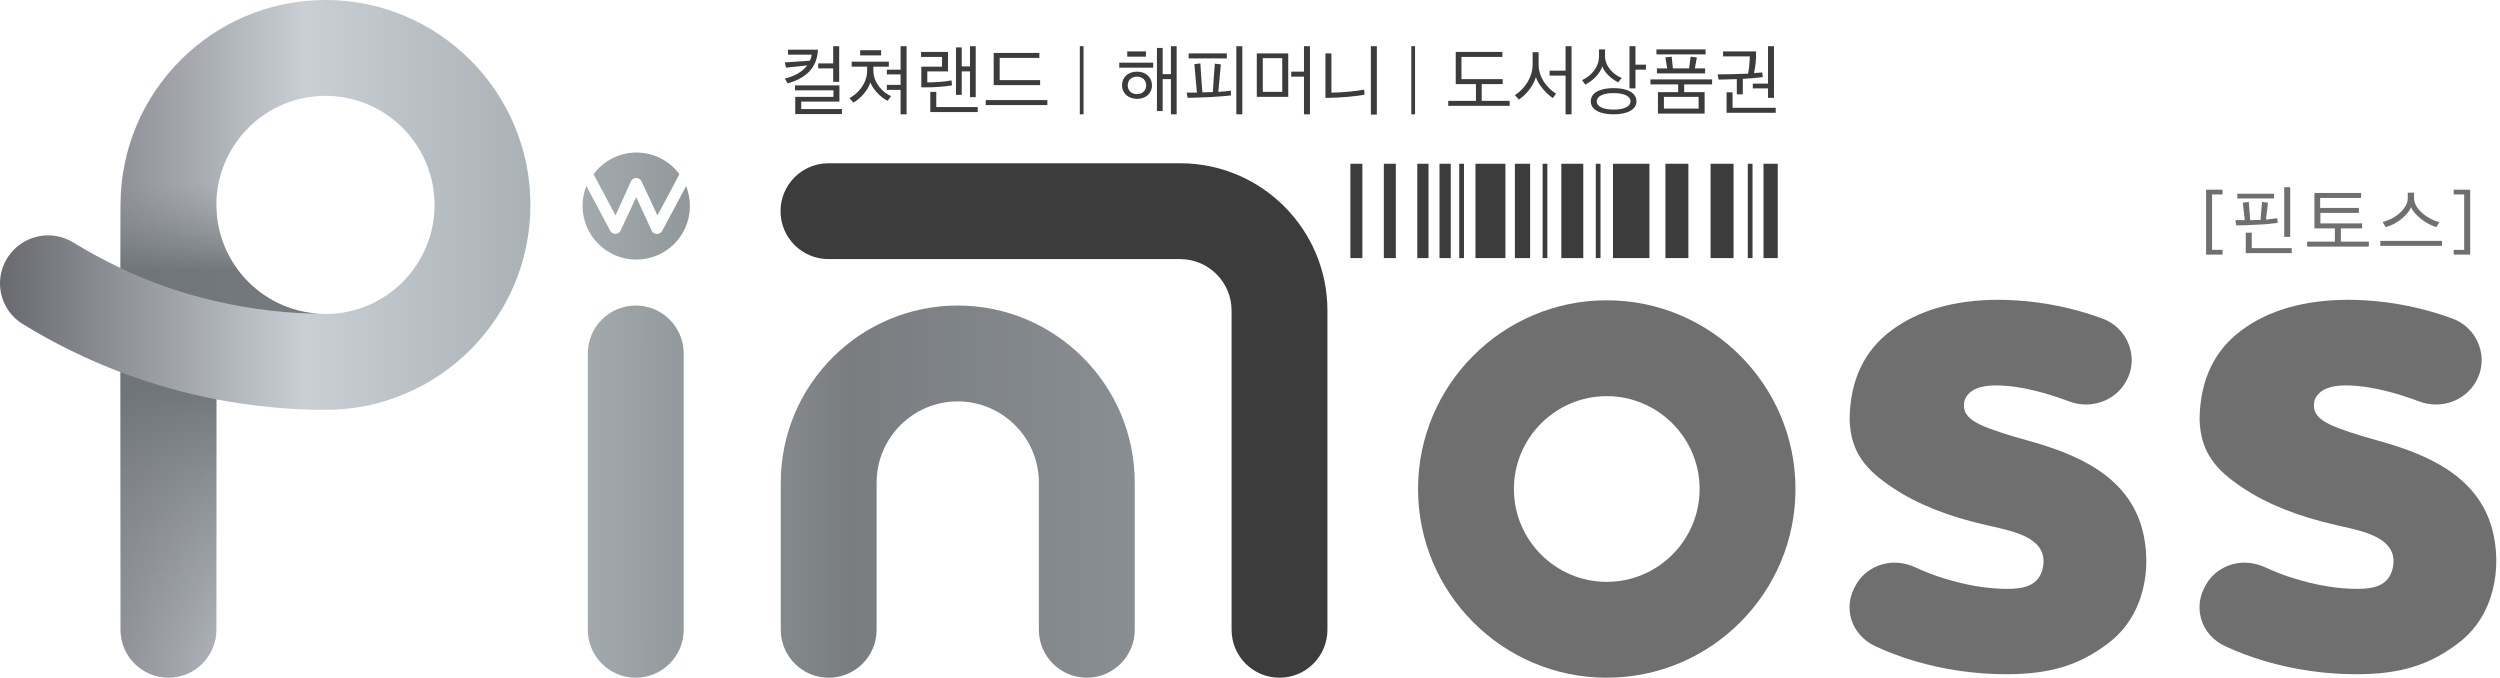 <svg width="166" height="45" viewBox="0 0 166 45" fill="none" xmlns="http://www.w3.org/2000/svg">
<path d="M21.611 0C14.103 0 8.003 6.099 8.003 13.608V17.801C6.926 17.287 5.882 16.724 4.854 16.094C3.363 15.182 1.407 15.646 0.479 17.138C-0.45 18.63 0.014 20.602 1.506 21.514C3.578 22.79 5.749 23.851 8.003 24.713V41.818C8.003 43.575 9.429 45 11.186 45C12.943 45 14.368 43.575 14.368 41.818V26.519C16.738 26.967 19.158 27.215 21.611 27.215C29.119 27.215 35.219 21.116 35.219 13.608C35.219 6.099 29.119 0 21.611 0ZM21.611 20.851C17.617 20.851 14.368 17.602 14.368 13.608C14.368 9.613 17.617 6.365 21.611 6.365C25.606 6.365 28.854 9.613 28.854 13.608C28.854 17.602 25.606 20.851 21.611 20.851Z" fill="url(#paint0_linear_144_2113)"/>
<path d="M41.898 12.033C41.965 11.9 42.097 11.818 42.246 11.818C42.395 11.818 42.528 11.9 42.594 12.033L43.655 14.304L45.114 11.569C44.467 10.691 43.423 10.127 42.263 10.127C41.103 10.127 40.059 10.691 39.412 11.569L40.871 14.304L41.898 12.033Z" fill="url(#paint1_linear_144_2113)"/>
<path d="M63.594 20.287C57.114 20.287 51.843 25.558 51.843 32.038V41.818C51.843 43.574 53.268 45 55.025 45C56.782 45 58.208 43.574 58.208 41.818V32.038C58.208 29.072 60.627 26.652 63.594 26.652C66.561 26.652 68.981 29.072 68.981 32.038V41.818C68.981 43.574 70.407 45 72.163 45C73.92 45 75.346 43.574 75.346 41.818V32.038C75.346 25.558 70.075 20.287 63.594 20.287Z" fill="url(#paint2_linear_144_2113)"/>
<path d="M42.213 20.287C40.456 20.287 39.031 21.712 39.031 23.469V41.818C39.031 43.574 40.456 45 42.213 45C43.97 45 45.396 43.574 45.396 41.818V23.469C45.396 21.712 43.97 20.287 42.213 20.287Z" fill="url(#paint3_linear_144_2113)"/>
<path d="M43.606 15.53C43.456 15.53 43.324 15.447 43.274 15.315L42.246 13.094L41.202 15.315C41.136 15.447 41.003 15.53 40.871 15.53C40.871 15.53 40.871 15.53 40.854 15.53C40.722 15.53 40.589 15.447 40.523 15.331L38.932 12.348C38.766 12.762 38.683 13.193 38.683 13.674C38.683 15.629 40.274 17.237 42.246 17.237C44.219 17.237 45.81 15.646 45.81 13.674C45.81 13.21 45.711 12.762 45.561 12.348L43.97 15.331C43.887 15.464 43.755 15.547 43.606 15.53Z" fill="url(#paint4_linear_144_2113)"/>
<path opacity="0.9" d="M8.003 41.818C8.003 43.575 9.429 45 11.186 45C12.943 45 14.368 43.575 14.368 41.818V26.52C12.197 26.105 10.075 25.492 8.003 24.713V41.818Z" fill="url(#paint5_linear_144_2113)"/>
<path opacity="0.9" d="M14.368 13.608C14.368 11.851 12.943 10.426 11.186 10.426C9.429 10.426 8.003 11.851 8.003 13.608V17.802C8.269 17.918 8.534 18.05 8.799 18.166C10.589 18.962 12.462 19.575 14.368 20.006C16.722 20.553 19.158 20.835 21.611 20.835C17.617 20.851 14.368 17.603 14.368 13.608Z" fill="url(#paint6_linear_144_2113)"/>
<path d="M106.688 45C99.777 45 94.158 39.381 94.158 32.47C94.158 25.558 99.777 19.939 106.688 19.939C113.6 19.939 119.219 25.558 119.219 32.47C119.219 39.381 113.6 45 106.688 45ZM106.688 26.304C103.291 26.304 100.523 29.072 100.523 32.47C100.523 35.868 103.291 38.636 106.688 38.636C110.086 38.636 112.854 35.868 112.854 32.47C112.854 29.072 110.086 26.304 106.688 26.304Z" fill="#6F6F6F"/>
<path d="M142.241 35.122C141.263 31.525 137.799 30.116 134.534 29.221C133.224 28.857 132.197 28.525 131.517 28.21C130.788 27.879 130.407 27.464 130.407 26.967V26.884C130.407 26.503 130.606 26.188 130.97 25.939C131.335 25.707 131.865 25.591 132.545 25.591C133.556 25.591 134.733 25.807 136.025 26.188C136.473 26.321 136.937 26.486 137.385 26.652C138.827 27.199 140.451 26.636 141.18 25.31C141.595 24.564 141.661 23.718 141.362 22.906C141.064 22.078 140.401 21.431 139.556 21.133C139.059 20.95 138.528 20.785 137.998 20.636C136.241 20.155 134.434 19.906 132.628 19.906C129.744 19.923 127.374 20.602 125.583 21.945C123.793 23.271 122.865 25.227 122.815 27.746V27.829C122.865 30.067 123.943 31.227 125.65 32.37C127.274 33.464 129.362 34.293 131.849 34.856C132.031 34.906 132.213 34.939 132.429 34.989C133.871 35.321 136.042 35.801 135.644 37.707C135.379 38.934 134.318 39.1 133.291 39.1C131.981 39.1 130.572 38.868 129.081 38.404C128.418 38.205 127.755 37.939 127.108 37.641C126.694 37.459 126.246 37.359 125.815 37.359C124.821 37.359 123.86 37.84 123.313 38.702L123.246 38.818C122.816 39.514 122.699 40.31 122.915 41.089C123.147 41.884 123.727 42.531 124.49 42.895C125.335 43.293 126.23 43.624 127.125 43.89C129.097 44.47 131.136 44.768 133.208 44.768H133.224C136.075 44.768 138.031 44.188 139.937 42.746C142.456 40.89 142.904 37.591 142.241 35.122Z" fill="#6F6F6F"/>
<path d="M165.479 35.122C164.501 31.525 161.037 30.116 157.771 29.221C156.462 28.857 155.434 28.525 154.755 28.21C154.026 27.879 153.644 27.464 153.644 26.967V26.884C153.644 26.503 153.843 26.188 154.208 25.939C154.573 25.707 155.103 25.591 155.782 25.591C156.793 25.591 157.97 25.807 159.263 26.188C159.711 26.321 160.175 26.486 160.622 26.652C162.064 27.199 163.689 26.636 164.418 25.31C164.832 24.564 164.898 23.718 164.6 22.906C164.302 22.078 163.639 21.431 162.793 21.133C162.296 20.95 161.766 20.785 161.235 20.636C159.479 20.155 157.672 19.906 155.865 19.906C152.981 19.923 150.611 20.602 148.821 21.945C147.031 23.271 146.103 25.227 146.053 27.746V27.829C146.103 30.067 147.18 31.227 148.887 32.37C150.512 33.464 152.6 34.293 155.086 34.856C155.269 34.906 155.451 34.939 155.666 34.989C157.108 35.321 159.28 35.801 158.882 37.707C158.617 38.934 157.556 39.1 156.528 39.1C155.219 39.1 153.81 38.868 152.318 38.404C151.655 38.205 150.992 37.939 150.346 37.641C149.932 37.459 149.484 37.359 149.053 37.359C148.059 37.359 147.097 37.84 146.55 38.702L146.484 38.818C146.053 39.514 145.937 40.31 146.153 41.089C146.385 41.884 146.948 42.531 147.727 42.895C148.572 43.293 149.468 43.624 150.363 43.89C152.335 44.47 154.374 44.768 156.445 44.768H156.462C159.313 44.768 161.269 44.188 163.175 42.746C165.694 40.89 166.142 37.591 165.479 35.122Z" fill="#6F6F6F"/>
<path d="M146.484 12.597H147.578V12.912H146.882V16.591H147.578V16.906H146.484V12.597Z" fill="#6F6F6F"/>
<path d="M151.241 14.801C150.909 14.851 150.396 14.9 149.898 14.917C149.401 14.95 148.887 14.967 148.49 14.967L148.423 14.618C148.622 14.618 148.838 14.618 149.053 14.618C149.003 14.237 148.97 13.839 148.92 13.458L149.318 13.409L149.418 14.618C149.617 14.618 149.815 14.602 149.998 14.602C150.031 14.602 150.064 14.602 150.097 14.602C150.13 14.204 150.164 13.806 150.197 13.409L150.594 13.458L150.462 14.585C150.76 14.536 151.025 14.519 151.208 14.486L151.241 14.801ZM148.556 13.177V12.862H150.992V13.177H148.556ZM149.119 16.806V15.447H149.517V16.475H152.169V16.806H149.119ZM151.672 15.729V12.431H152.07V15.729H151.672Z" fill="#6F6F6F"/>
<path d="M154.075 14.137V14.834H156.843V15.165H155.434V16.044H157.291V16.375H153.197V16.044H155.036V15.165H153.677V12.812H156.777V13.143H154.059V13.806H156.628V14.137H154.075Z" fill="#6F6F6F"/>
<path d="M158.053 16.325V15.994H162.147V16.325H158.053ZM161.766 15.082C161.003 14.85 160.274 14.204 160.092 13.756C159.926 14.22 159.213 14.867 158.417 15.082L158.202 14.734C158.948 14.585 159.876 13.889 159.876 13.16V12.795H160.29V13.16C160.29 13.905 161.285 14.602 161.981 14.751L161.766 15.082Z" fill="#6F6F6F"/>
<path d="M162.926 16.591H163.622V12.912H162.926V12.597H164.02V16.906H162.926V16.591Z" fill="#6F6F6F"/>
<path d="M84.959 45C83.202 45 81.777 43.575 81.777 41.818V20.619C81.777 18.746 80.252 17.204 78.362 17.204H55.009C53.252 17.204 51.827 15.779 51.827 14.022C51.827 12.265 53.252 10.84 55.009 10.84H78.362C83.749 10.84 88.141 15.216 88.141 20.619V41.818C88.141 43.575 86.716 45 84.959 45Z" fill="#3C3C3C"/>
<path d="M92.683 17.138H91.887V10.873H92.683V17.138ZM90.462 17.138H89.666V10.873H90.462V17.138ZM96.329 17.138H95.583V10.873H96.329V17.138ZM94.854 17.138H94.108V10.873H94.854V17.138ZM115.108 17.138H113.583V10.873H115.108V17.138ZM112.108 17.138H110.583V10.873H112.108V17.138ZM97.208 10.873H96.893V17.138H97.208V10.873ZM101.6 17.138H100.589V10.873H101.6V17.138ZM99.959 17.138H97.97V10.873H99.959V17.138ZM102.744 10.873H102.429V17.138H102.744V10.873ZM105.13 10.873H103.672V17.138H105.13V10.873ZM109.523 10.873H107.103V17.138H109.523V10.873ZM118.042 10.873H117.097V17.138H118.042V10.873ZM116.368 10.873H116.053V17.138H116.368V10.873ZM106.274 10.873H105.959V17.138H106.274V10.873Z" fill="#3C3C3C"/>
<path d="M54.313 3.282C54.263 4.542 53.468 5.205 52.307 5.536L52.108 5.221C52.821 5.039 53.302 4.74 53.6 4.343L52.191 4.492L52.108 4.144L53.782 4.028C53.832 3.895 53.882 3.763 53.898 3.63H52.324V3.298H54.313V3.282ZM52.804 7.558V6.431H55.34V6H52.788V5.669H55.738V6.746H53.202V7.243H55.904V7.575H52.804V7.558ZM54.329 4.542V4.21H55.324V3.066H55.722V5.437H55.324V4.542H54.329Z" fill="#3C3C3C"/>
<path d="M58.937 6.696C58.473 6.464 57.959 5.934 57.793 5.47C57.661 5.95 57.147 6.547 56.666 6.812L56.401 6.514C56.965 6.232 57.578 5.536 57.578 4.691V4.426H56.55V4.094H59.02V4.426H57.992V4.691C57.992 5.519 58.655 6.182 59.169 6.381L58.937 6.696ZM57.114 3.68V3.332H58.506V3.68H57.114ZM58.887 4.624H59.799V3.066H60.197V7.591H59.799V5.967H58.887V5.635H59.799V4.939H58.887V4.624Z" fill="#3C3C3C"/>
<path d="M63.213 5.669C62.716 5.751 62.103 5.801 61.473 5.801H61.175V4.426H62.55V3.779H61.158V3.448H62.948V4.74H61.572V5.47C62.036 5.47 62.7 5.437 63.18 5.337L63.213 5.669ZM61.771 7.442V6.1H62.169V7.111H64.921V7.442H61.771ZM64.407 6.448V4.74H63.86V6.298H63.478V3.149H63.86V4.409H64.407V3.066H64.788V6.448H64.407Z" fill="#3C3C3C"/>
<path d="M65.451 6.978V6.646H69.545V6.978H65.451ZM65.981 5.652V3.514H69.015V3.845H66.379V5.32H69.064V5.652H65.981Z" fill="#3C3C3C"/>
<path d="M74.318 4.492V4.16H76.573V4.492H74.318ZM75.495 6.564C74.915 6.564 74.501 6.182 74.501 5.669C74.501 5.122 74.915 4.757 75.495 4.757C76.075 4.757 76.49 5.122 76.49 5.669C76.49 6.216 76.075 6.564 75.495 6.564ZM74.849 3.763V3.414H76.092V3.763H74.849ZM75.495 5.089C75.13 5.089 74.882 5.321 74.882 5.669C74.882 6.017 75.13 6.249 75.495 6.249C75.843 6.249 76.108 6.017 76.108 5.669C76.108 5.321 75.843 5.089 75.495 5.089ZM77.749 7.608V5.254H77.202V7.376H76.821V3.182H77.202V4.923H77.749V3.066H78.13V7.591H77.749V7.608Z" fill="#3C3C3C"/>
<path d="M81.744 6.332C81.412 6.381 80.882 6.414 80.335 6.448C79.805 6.464 79.257 6.497 78.86 6.497L78.793 6.149C79.009 6.149 79.224 6.149 79.473 6.149L79.307 4.26L79.705 4.21C79.738 4.84 79.788 5.486 79.838 6.133C80.02 6.133 80.202 6.116 80.368 6.116C80.418 6.116 80.468 6.116 80.534 6.116C80.567 5.486 80.617 4.856 80.666 4.227L81.064 4.276L80.898 6.1C81.23 6.083 81.512 6.05 81.727 6.017L81.744 6.332ZM78.926 3.879V3.547H81.462V3.879H78.926ZM82.092 7.608V3.066H82.49V7.591H82.092V7.608Z" fill="#3C3C3C"/>
<path d="M83.451 6.431V3.547H85.539V6.431H83.451ZM85.141 3.862H83.849V6.1H85.141V3.862ZM85.738 5.089V4.757H86.584V3.066H86.981V7.591H86.584V5.089H85.738Z" fill="#3C3C3C"/>
<path d="M90.611 6.282C90.081 6.398 88.904 6.497 88.208 6.497H88.009V3.547H88.407V6.149C88.987 6.149 90.031 6.066 90.578 5.95L90.611 6.282ZM91.423 7.608H91.026V3.066H91.423V7.608Z" fill="#3C3C3C"/>
<path d="M96.163 7.027V6.696H98.003V5.585H96.661V3.447H99.76V3.779H97.042V5.254H99.777V5.585H98.384V6.696H100.241V7.027H96.163Z" fill="#3C3C3C"/>
<path d="M103.108 6.514C102.694 6.232 102.164 5.669 101.981 5.122C101.816 5.685 101.385 6.249 100.854 6.613L100.589 6.315C101.252 5.901 101.766 5.105 101.766 4.293V3.464H102.164V4.293C102.164 5.122 102.711 5.851 103.324 6.216L103.108 6.514ZM103.954 7.608V5.022H102.893V4.691H103.954V3.066H104.352V7.591H103.954V7.608Z" fill="#3C3C3C"/>
<path d="M107.451 5.47C107.02 5.254 106.572 4.873 106.39 4.409C106.241 4.89 105.793 5.337 105.263 5.619L105.047 5.321C105.694 5.022 106.175 4.442 106.175 3.729V3.282H106.572V3.713C106.572 4.426 107.169 4.989 107.683 5.171L107.451 5.47ZM107.136 7.591C106.191 7.591 105.628 7.26 105.628 6.729C105.628 6.182 106.191 5.851 107.136 5.851C108.097 5.851 108.661 6.182 108.661 6.729C108.661 7.26 108.097 7.591 107.136 7.591ZM106.025 6.729C106.025 7.077 106.456 7.276 107.136 7.276C107.832 7.276 108.263 7.077 108.263 6.729C108.263 6.381 107.832 6.182 107.136 6.182C106.456 6.182 106.025 6.381 106.025 6.729ZM108.594 4.624V5.868H108.197V3.066H108.594V4.293H109.291V4.624H108.594Z" fill="#3C3C3C"/>
<path d="M110.086 7.542V6.116H111.429V5.603H109.589V5.271H113.683V5.603H111.827V6.116H113.186V7.542H110.086ZM109.987 3.614V3.282H113.252V3.614H109.987ZM110.02 4.873V4.542H110.699L110.583 3.813L110.998 3.763L111.081 4.542H112.158L112.257 3.763L112.672 3.813L112.539 4.542H113.219V4.873H110.02ZM112.788 6.431H110.484V7.21H112.788V6.431Z" fill="#3C3C3C"/>
<path d="M115.324 6.265V5.254C114.926 5.271 114.528 5.271 114.114 5.287L114.048 4.939C114.595 4.939 115.108 4.923 115.589 4.906C115.755 4.906 115.904 4.89 116.07 4.89C116.136 4.591 116.186 4.127 116.186 3.746H114.412V3.414H116.6C116.633 3.912 116.55 4.459 116.467 4.856C116.666 4.84 116.849 4.823 117.014 4.807L117.048 5.122C116.7 5.171 116.219 5.205 115.722 5.238V6.265H115.324ZM114.644 7.475V6.133H115.042V7.16H117.909V7.492H114.644V7.475ZM116.385 5.553H117.396V3.066H117.793V6.497H117.396V5.868H116.385V5.553Z" fill="#3C3C3C"/>
<path d="M71.948 3.066H71.7V7.591H71.948V3.066Z" fill="#3C3C3C"/>
<path d="M93.959 3.066H93.711V7.591H93.959V3.066Z" fill="#3C3C3C"/>
<defs>
<linearGradient id="paint0_linear_144_2113" x1="0.002" y1="22.497" x2="75.347" y2="22.497" gradientUnits="userSpaceOnUse">
<stop stop-color="#696A70"/>
<stop offset="0.269" stop-color="#C9CFD5"/>
<stop offset="0.5" stop-color="#A4ADB1"/>
<stop offset="0.751" stop-color="#797D80"/>
<stop offset="1" stop-color="#898E93"/>
</linearGradient>
<linearGradient id="paint1_linear_144_2113" x1="0.002" y1="12.205" x2="75.346" y2="12.205" gradientUnits="userSpaceOnUse">
<stop stop-color="#696A70"/>
<stop offset="0.269" stop-color="#C9CFD5"/>
<stop offset="0.5" stop-color="#A4ADB1"/>
<stop offset="0.751" stop-color="#797D80"/>
<stop offset="1" stop-color="#898E93"/>
</linearGradient>
<linearGradient id="paint2_linear_144_2113" x1="0.002" y1="32.642" x2="75.346" y2="32.642" gradientUnits="userSpaceOnUse">
<stop stop-color="#696A70"/>
<stop offset="0.269" stop-color="#C9CFD5"/>
<stop offset="0.5" stop-color="#A4ADB1"/>
<stop offset="0.751" stop-color="#797D80"/>
<stop offset="1" stop-color="#898E93"/>
</linearGradient>
<linearGradient id="paint3_linear_144_2113" x1="0.002" y1="32.642" x2="75.346" y2="32.642" gradientUnits="userSpaceOnUse">
<stop stop-color="#696A70"/>
<stop offset="0.269" stop-color="#C9CFD5"/>
<stop offset="0.5" stop-color="#A4ADB1"/>
<stop offset="0.751" stop-color="#797D80"/>
<stop offset="1" stop-color="#898E93"/>
</linearGradient>
<linearGradient id="paint4_linear_144_2113" x1="0.002" y1="14.788" x2="75.347" y2="14.788" gradientUnits="userSpaceOnUse">
<stop stop-color="#696A70"/>
<stop offset="0.269" stop-color="#C9CFD5"/>
<stop offset="0.5" stop-color="#A4ADB1"/>
<stop offset="0.751" stop-color="#797D80"/>
<stop offset="1" stop-color="#898E93"/>
</linearGradient>
<linearGradient id="paint5_linear_144_2113" x1="11.186" y1="43.753" x2="11.186" y2="25.965" gradientUnits="userSpaceOnUse">
<stop stop-color="#82888C" stop-opacity="0"/>
<stop offset="1" stop-color="#6C7175"/>
</linearGradient>
<linearGradient id="paint6_linear_144_2113" x1="14.808" y1="12.05" x2="14.808" y2="17.92" gradientUnits="userSpaceOnUse">
<stop stop-color="#82888C" stop-opacity="0"/>
<stop offset="1" stop-color="#6C7175"/>
</linearGradient>
</defs>
</svg>
